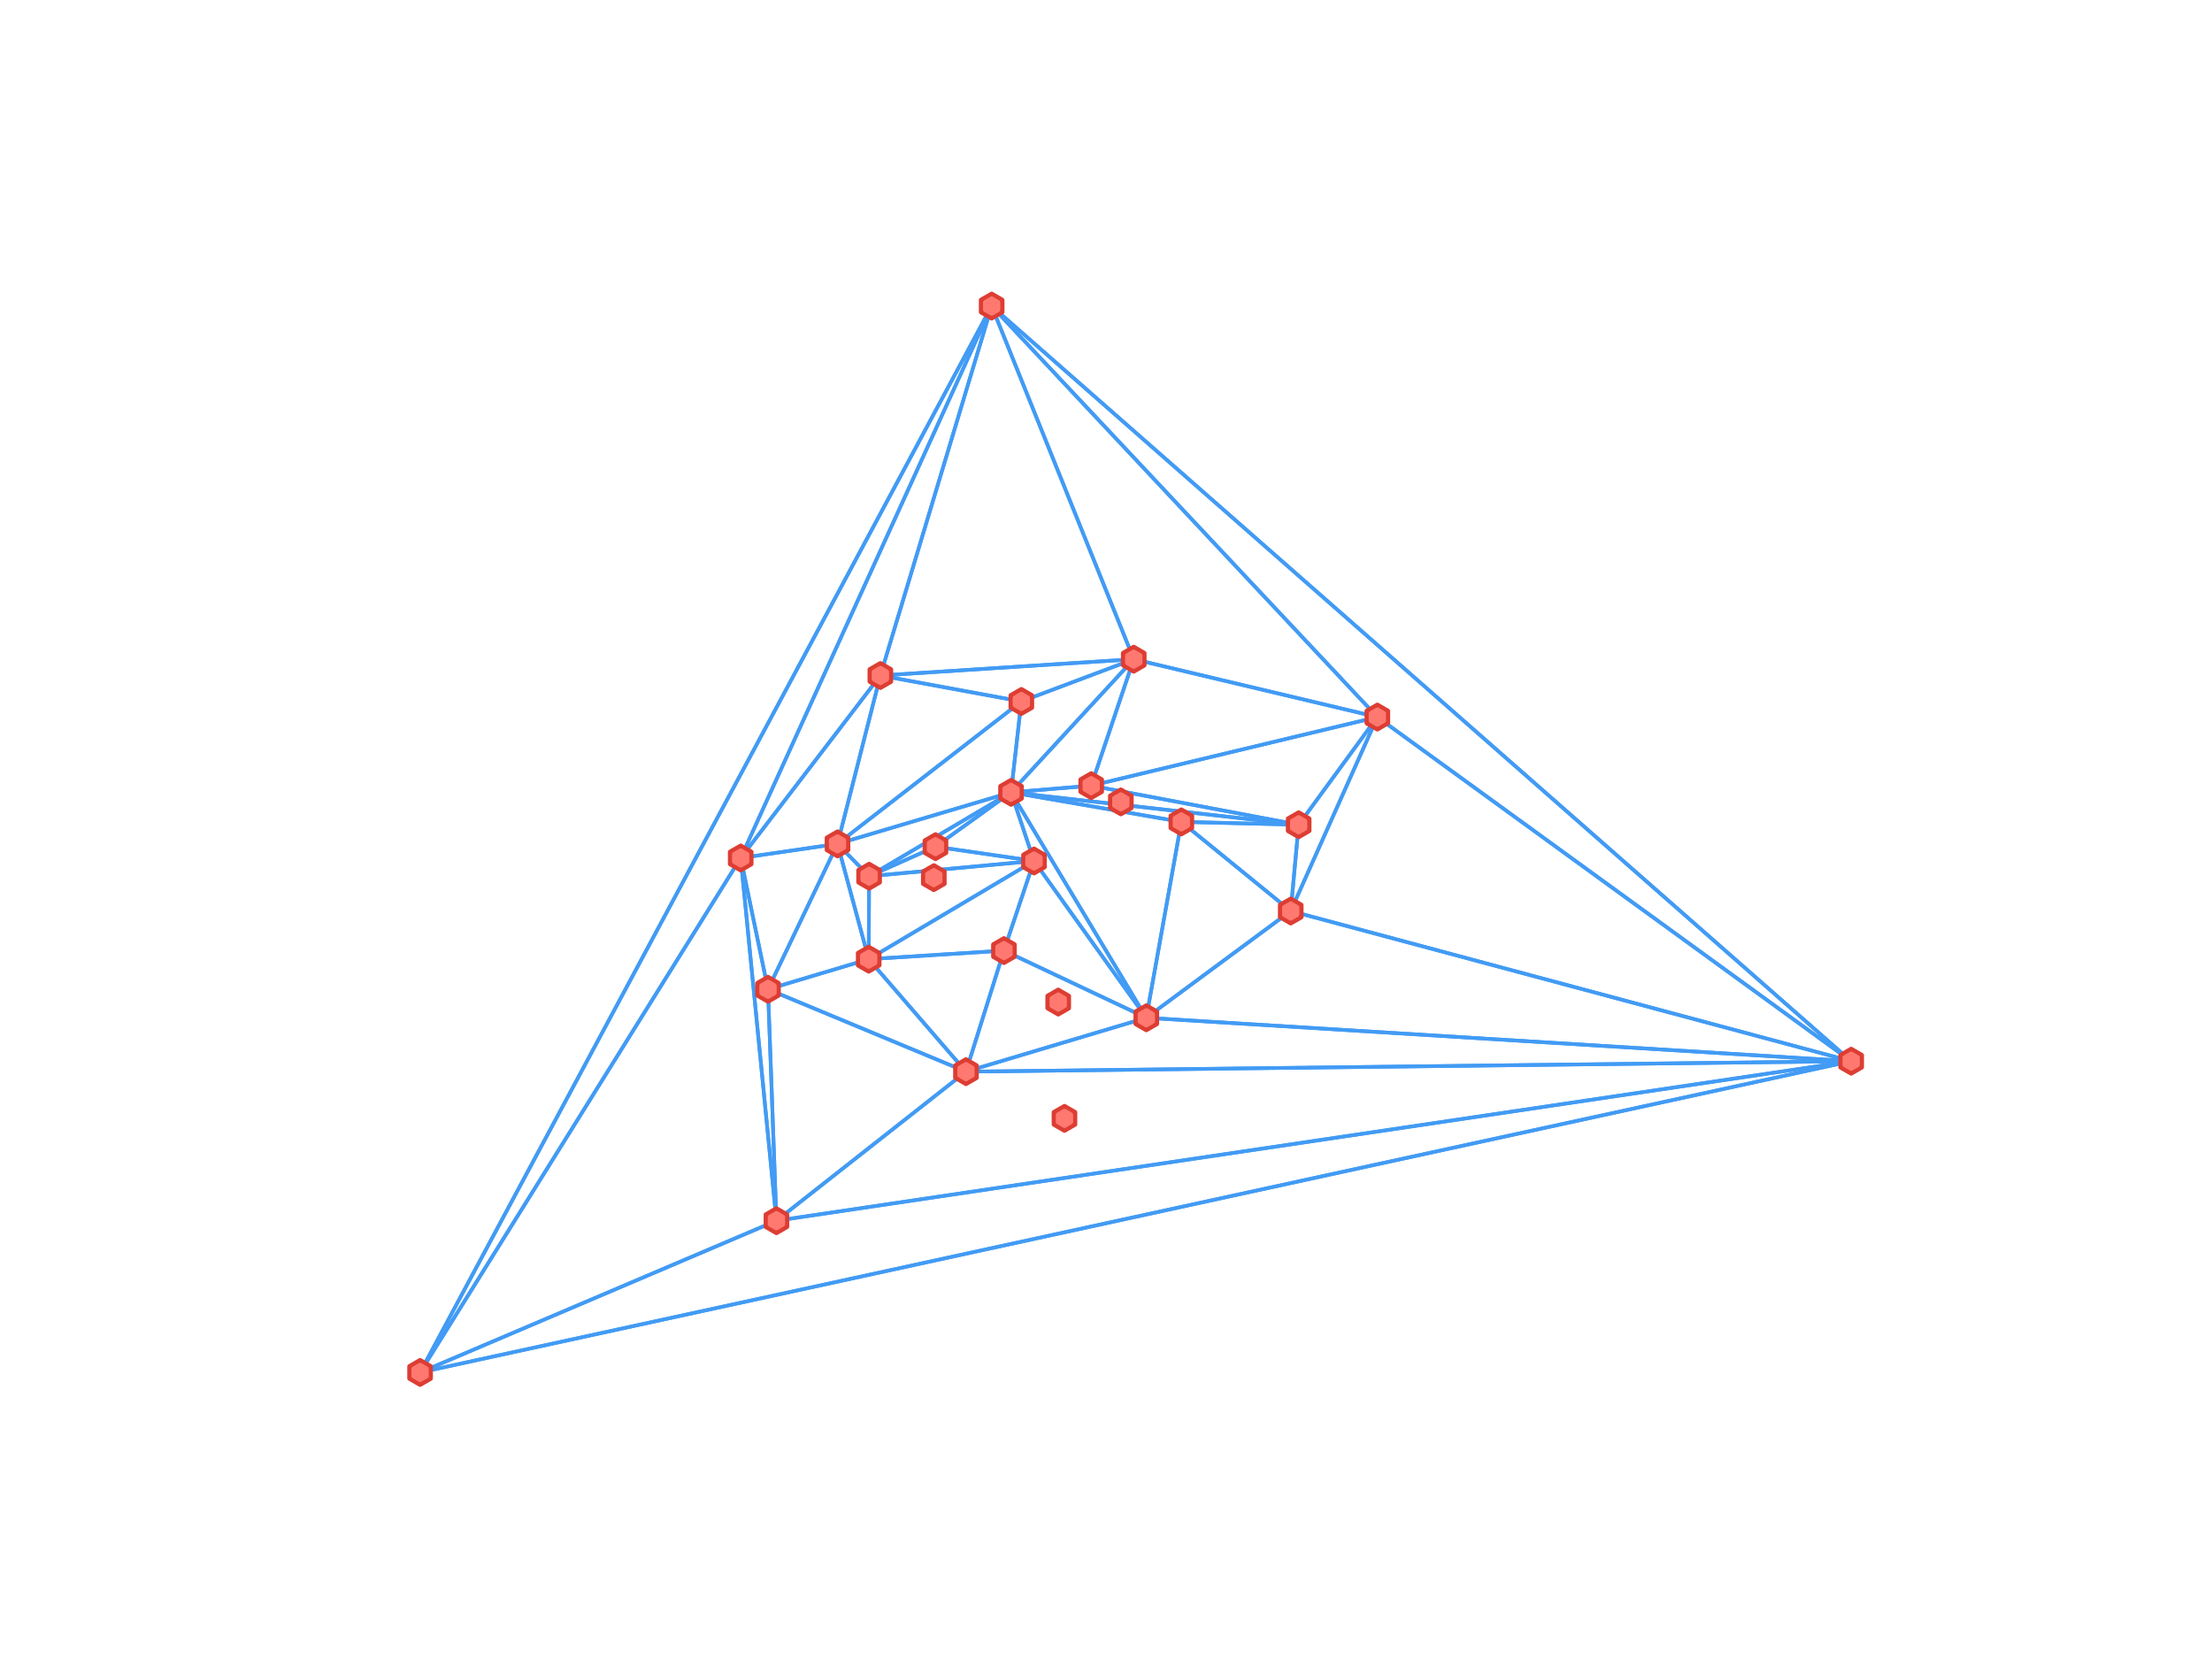 <?xml version="1.0" encoding="utf-8" standalone="no"?>
<!DOCTYPE svg PUBLIC "-//W3C//DTD SVG 1.1//EN"
  "http://www.w3.org/Graphics/SVG/1.1/DTD/svg11.dtd">
<!-- Created with matplotlib (http://matplotlib.org/) -->
<svg height="345pt" version="1.1" viewBox="0 0 460 345" width="460pt" xmlns="http://www.w3.org/2000/svg" xmlns:xlink="http://www.w3.org/1999/xlink">
 <defs>
  <style type="text/css">
*{stroke-linecap:butt;stroke-linejoin:round;}
  </style>
 </defs>
 <g id="figure_1">
  <g id="patch_1">
   <path d="M 0 345.6 
L 460.8 345.6 
L 460.8 0 
L 0 0 
z
" style="fill:#ffffff;"/>
  </g>
  <g id="axes_1">
   <g id="LineCollection_1">
    <path clip-path="url(#pb8507a1f0b)" d="M 238.379 211.655 
L 384.96 220.684 
" style="fill:none;stroke:#429bf4;stroke-width:0.75;"/>
    <path clip-path="url(#pb8507a1f0b)" d="M 238.379 211.655 
L 200.877 222.856 
" style="fill:none;stroke:#429bf4;stroke-width:0.75;"/>
    <path clip-path="url(#pb8507a1f0b)" d="M 238.379 211.655 
L 208.777 197.679 
" style="fill:none;stroke:#429bf4;stroke-width:0.75;"/>
    <path clip-path="url(#pb8507a1f0b)" d="M 238.379 211.655 
L 268.415 189.452 
" style="fill:none;stroke:#429bf4;stroke-width:0.75;"/>
    <path clip-path="url(#pb8507a1f0b)" d="M 238.379 211.655 
L 210.253 164.771 
" style="fill:none;stroke:#429bf4;stroke-width:0.75;"/>
    <path clip-path="url(#pb8507a1f0b)" d="M 238.379 211.655 
L 215.027 179.045 
" style="fill:none;stroke:#429bf4;stroke-width:0.75;"/>
    <path clip-path="url(#pb8507a1f0b)" d="M 238.379 211.655 
L 245.671 170.917 
" style="fill:none;stroke:#429bf4;stroke-width:0.75;"/>
    <path clip-path="url(#pb8507a1f0b)" d="M 245.671 170.917 
L 268.415 189.452 
" style="fill:none;stroke:#429bf4;stroke-width:0.75;"/>
    <path clip-path="url(#pb8507a1f0b)" d="M 245.671 170.917 
L 238.379 211.655 
" style="fill:none;stroke:#429bf4;stroke-width:0.75;"/>
    <path clip-path="url(#pb8507a1f0b)" d="M 245.671 170.917 
L 210.253 164.771 
" style="fill:none;stroke:#429bf4;stroke-width:0.75;"/>
    <path clip-path="url(#pb8507a1f0b)" d="M 245.671 170.917 
L 270.065 171.512 
" style="fill:none;stroke:#429bf4;stroke-width:0.75;"/>
    <path clip-path="url(#pb8507a1f0b)" d="M 270.065 171.512 
L 286.427 149.115 
" style="fill:none;stroke:#429bf4;stroke-width:0.75;"/>
    <path clip-path="url(#pb8507a1f0b)" d="M 270.065 171.512 
L 268.415 189.452 
" style="fill:none;stroke:#429bf4;stroke-width:0.75;"/>
    <path clip-path="url(#pb8507a1f0b)" d="M 270.065 171.512 
L 210.253 164.771 
" style="fill:none;stroke:#429bf4;stroke-width:0.75;"/>
    <path clip-path="url(#pb8507a1f0b)" d="M 270.065 171.512 
L 226.92 163.384 
" style="fill:none;stroke:#429bf4;stroke-width:0.75;"/>
    <path clip-path="url(#pb8507a1f0b)" d="M 270.065 171.512 
L 245.671 170.917 
" style="fill:none;stroke:#429bf4;stroke-width:0.75;"/>
    <path clip-path="url(#pb8507a1f0b)" d="M 226.92 163.384 
L 286.427 149.115 
" style="fill:none;stroke:#429bf4;stroke-width:0.75;"/>
    <path clip-path="url(#pb8507a1f0b)" d="M 226.92 163.384 
L 235.767 137.083 
" style="fill:none;stroke:#429bf4;stroke-width:0.75;"/>
    <path clip-path="url(#pb8507a1f0b)" d="M 226.92 163.384 
L 270.065 171.512 
" style="fill:none;stroke:#429bf4;stroke-width:0.75;"/>
    <path clip-path="url(#pb8507a1f0b)" d="M 226.92 163.384 
L 210.253 164.771 
" style="fill:none;stroke:#429bf4;stroke-width:0.75;"/>
    <path clip-path="url(#pb8507a1f0b)" d="M 215.027 179.045 
L 180.737 182.217 
" style="fill:none;stroke:#429bf4;stroke-width:0.75;"/>
    <path clip-path="url(#pb8507a1f0b)" d="M 215.027 179.045 
L 180.651 199.464 
" style="fill:none;stroke:#429bf4;stroke-width:0.75;"/>
    <path clip-path="url(#pb8507a1f0b)" d="M 215.027 179.045 
L 238.379 211.655 
" style="fill:none;stroke:#429bf4;stroke-width:0.75;"/>
    <path clip-path="url(#pb8507a1f0b)" d="M 215.027 179.045 
L 208.777 197.679 
" style="fill:none;stroke:#429bf4;stroke-width:0.75;"/>
    <path clip-path="url(#pb8507a1f0b)" d="M 215.027 179.045 
L 210.253 164.771 
" style="fill:none;stroke:#429bf4;stroke-width:0.75;"/>
    <path clip-path="url(#pb8507a1f0b)" d="M 215.027 179.045 
L 194.54 176.071 
" style="fill:none;stroke:#429bf4;stroke-width:0.75;"/>
    <path clip-path="url(#pb8507a1f0b)" d="M 208.777 197.679 
L 180.651 199.464 
" style="fill:none;stroke:#429bf4;stroke-width:0.75;"/>
    <path clip-path="url(#pb8507a1f0b)" d="M 208.777 197.679 
L 200.877 222.856 
" style="fill:none;stroke:#429bf4;stroke-width:0.75;"/>
    <path clip-path="url(#pb8507a1f0b)" d="M 208.777 197.679 
L 238.379 211.655 
" style="fill:none;stroke:#429bf4;stroke-width:0.75;"/>
    <path clip-path="url(#pb8507a1f0b)" d="M 208.777 197.679 
L 215.027 179.045 
" style="fill:none;stroke:#429bf4;stroke-width:0.75;"/>
    <path clip-path="url(#pb8507a1f0b)" d="M 200.877 222.856 
L 161.464 253.853 
" style="fill:none;stroke:#429bf4;stroke-width:0.75;"/>
    <path clip-path="url(#pb8507a1f0b)" d="M 200.877 222.856 
L 180.651 199.464 
" style="fill:none;stroke:#429bf4;stroke-width:0.75;"/>
    <path clip-path="url(#pb8507a1f0b)" d="M 200.877 222.856 
L 384.96 220.684 
" style="fill:none;stroke:#429bf4;stroke-width:0.75;"/>
    <path clip-path="url(#pb8507a1f0b)" d="M 200.877 222.856 
L 238.379 211.655 
" style="fill:none;stroke:#429bf4;stroke-width:0.75;"/>
    <path clip-path="url(#pb8507a1f0b)" d="M 200.877 222.856 
L 208.777 197.679 
" style="fill:none;stroke:#429bf4;stroke-width:0.75;"/>
    <path clip-path="url(#pb8507a1f0b)" d="M 200.877 222.856 
L 159.708 205.726 
" style="fill:none;stroke:#429bf4;stroke-width:0.75;"/>
    <path clip-path="url(#pb8507a1f0b)" d="M 180.651 199.464 
L 180.737 182.217 
" style="fill:none;stroke:#429bf4;stroke-width:0.75;"/>
    <path clip-path="url(#pb8507a1f0b)" d="M 180.651 199.464 
L 200.877 222.856 
" style="fill:none;stroke:#429bf4;stroke-width:0.75;"/>
    <path clip-path="url(#pb8507a1f0b)" d="M 180.651 199.464 
L 208.777 197.679 
" style="fill:none;stroke:#429bf4;stroke-width:0.75;"/>
    <path clip-path="url(#pb8507a1f0b)" d="M 180.651 199.464 
L 174.163 175.492 
" style="fill:none;stroke:#429bf4;stroke-width:0.75;"/>
    <path clip-path="url(#pb8507a1f0b)" d="M 180.651 199.464 
L 215.027 179.045 
" style="fill:none;stroke:#429bf4;stroke-width:0.75;"/>
    <path clip-path="url(#pb8507a1f0b)" d="M 180.651 199.464 
L 159.708 205.726 
" style="fill:none;stroke:#429bf4;stroke-width:0.75;"/>
    <path clip-path="url(#pb8507a1f0b)" d="M 210.253 164.771 
L 180.737 182.217 
" style="fill:none;stroke:#429bf4;stroke-width:0.75;"/>
    <path clip-path="url(#pb8507a1f0b)" d="M 210.253 164.771 
L 212.395 145.875 
" style="fill:none;stroke:#429bf4;stroke-width:0.75;"/>
    <path clip-path="url(#pb8507a1f0b)" d="M 210.253 164.771 
L 238.379 211.655 
" style="fill:none;stroke:#429bf4;stroke-width:0.75;"/>
    <path clip-path="url(#pb8507a1f0b)" d="M 210.253 164.771 
L 235.767 137.083 
" style="fill:none;stroke:#429bf4;stroke-width:0.75;"/>
    <path clip-path="url(#pb8507a1f0b)" d="M 210.253 164.771 
L 270.065 171.512 
" style="fill:none;stroke:#429bf4;stroke-width:0.75;"/>
    <path clip-path="url(#pb8507a1f0b)" d="M 210.253 164.771 
L 174.163 175.492 
" style="fill:none;stroke:#429bf4;stroke-width:0.75;"/>
    <path clip-path="url(#pb8507a1f0b)" d="M 210.253 164.771 
L 215.027 179.045 
" style="fill:none;stroke:#429bf4;stroke-width:0.75;"/>
    <path clip-path="url(#pb8507a1f0b)" d="M 210.253 164.771 
L 226.92 163.384 
" style="fill:none;stroke:#429bf4;stroke-width:0.75;"/>
    <path clip-path="url(#pb8507a1f0b)" d="M 210.253 164.771 
L 245.671 170.917 
" style="fill:none;stroke:#429bf4;stroke-width:0.75;"/>
    <path clip-path="url(#pb8507a1f0b)" d="M 210.253 164.771 
L 194.54 176.071 
" style="fill:none;stroke:#429bf4;stroke-width:0.75;"/>
    <path clip-path="url(#pb8507a1f0b)" d="M 235.767 137.083 
L 212.395 145.875 
" style="fill:none;stroke:#429bf4;stroke-width:0.75;"/>
    <path clip-path="url(#pb8507a1f0b)" d="M 235.767 137.083 
L 286.427 149.115 
" style="fill:none;stroke:#429bf4;stroke-width:0.75;"/>
    <path clip-path="url(#pb8507a1f0b)" d="M 235.767 137.083 
L 206.222 63.648 
" style="fill:none;stroke:#429bf4;stroke-width:0.75;"/>
    <path clip-path="url(#pb8507a1f0b)" d="M 235.767 137.083 
L 210.253 164.771 
" style="fill:none;stroke:#429bf4;stroke-width:0.75;"/>
    <path clip-path="url(#pb8507a1f0b)" d="M 235.767 137.083 
L 226.92 163.384 
" style="fill:none;stroke:#429bf4;stroke-width:0.75;"/>
    <path clip-path="url(#pb8507a1f0b)" d="M 235.767 137.083 
L 183.08 140.476 
" style="fill:none;stroke:#429bf4;stroke-width:0.75;"/>
    <path clip-path="url(#pb8507a1f0b)" d="M 183.08 140.476 
L 212.395 145.875 
" style="fill:none;stroke:#429bf4;stroke-width:0.75;"/>
    <path clip-path="url(#pb8507a1f0b)" d="M 183.08 140.476 
L 206.222 63.648 
" style="fill:none;stroke:#429bf4;stroke-width:0.75;"/>
    <path clip-path="url(#pb8507a1f0b)" d="M 183.08 140.476 
L 235.767 137.083 
" style="fill:none;stroke:#429bf4;stroke-width:0.75;"/>
    <path clip-path="url(#pb8507a1f0b)" d="M 183.08 140.476 
L 174.163 175.492 
" style="fill:none;stroke:#429bf4;stroke-width:0.75;"/>
    <path clip-path="url(#pb8507a1f0b)" d="M 183.08 140.476 
L 154.034 178.423 
" style="fill:none;stroke:#429bf4;stroke-width:0.75;"/>
    <path clip-path="url(#pb8507a1f0b)" d="M 174.163 175.492 
L 180.737 182.217 
" style="fill:none;stroke:#429bf4;stroke-width:0.75;"/>
    <path clip-path="url(#pb8507a1f0b)" d="M 174.163 175.492 
L 212.395 145.875 
" style="fill:none;stroke:#429bf4;stroke-width:0.75;"/>
    <path clip-path="url(#pb8507a1f0b)" d="M 174.163 175.492 
L 180.651 199.464 
" style="fill:none;stroke:#429bf4;stroke-width:0.75;"/>
    <path clip-path="url(#pb8507a1f0b)" d="M 174.163 175.492 
L 210.253 164.771 
" style="fill:none;stroke:#429bf4;stroke-width:0.75;"/>
    <path clip-path="url(#pb8507a1f0b)" d="M 174.163 175.492 
L 154.034 178.423 
" style="fill:none;stroke:#429bf4;stroke-width:0.75;"/>
    <path clip-path="url(#pb8507a1f0b)" d="M 174.163 175.492 
L 159.708 205.726 
" style="fill:none;stroke:#429bf4;stroke-width:0.75;"/>
    <path clip-path="url(#pb8507a1f0b)" d="M 174.163 175.492 
L 183.08 140.476 
" style="fill:none;stroke:#429bf4;stroke-width:0.75;"/>
    <path clip-path="url(#pb8507a1f0b)" d="M 212.395 145.875 
L 174.163 175.492 
" style="fill:none;stroke:#429bf4;stroke-width:0.75;"/>
    <path clip-path="url(#pb8507a1f0b)" d="M 212.395 145.875 
L 235.767 137.083 
" style="fill:none;stroke:#429bf4;stroke-width:0.75;"/>
    <path clip-path="url(#pb8507a1f0b)" d="M 212.395 145.875 
L 210.253 164.771 
" style="fill:none;stroke:#429bf4;stroke-width:0.75;"/>
    <path clip-path="url(#pb8507a1f0b)" d="M 212.395 145.875 
L 183.08 140.476 
" style="fill:none;stroke:#429bf4;stroke-width:0.75;"/>
    <path clip-path="url(#pb8507a1f0b)" d="M 161.464 253.853 
L 200.877 222.856 
" style="fill:none;stroke:#429bf4;stroke-width:0.75;"/>
    <path clip-path="url(#pb8507a1f0b)" d="M 161.464 253.853 
L 384.96 220.684 
" style="fill:none;stroke:#429bf4;stroke-width:0.75;"/>
    <path clip-path="url(#pb8507a1f0b)" d="M 161.464 253.853 
L 87.36 285.408 
" style="fill:none;stroke:#429bf4;stroke-width:0.75;"/>
    <path clip-path="url(#pb8507a1f0b)" d="M 161.464 253.853 
L 154.034 178.423 
" style="fill:none;stroke:#429bf4;stroke-width:0.75;"/>
    <path clip-path="url(#pb8507a1f0b)" d="M 161.464 253.853 
L 159.708 205.726 
" style="fill:none;stroke:#429bf4;stroke-width:0.75;"/>
    <path clip-path="url(#pb8507a1f0b)" d="M 159.708 205.726 
L 161.464 253.853 
" style="fill:none;stroke:#429bf4;stroke-width:0.75;"/>
    <path clip-path="url(#pb8507a1f0b)" d="M 159.708 205.726 
L 180.651 199.464 
" style="fill:none;stroke:#429bf4;stroke-width:0.75;"/>
    <path clip-path="url(#pb8507a1f0b)" d="M 159.708 205.726 
L 200.877 222.856 
" style="fill:none;stroke:#429bf4;stroke-width:0.75;"/>
    <path clip-path="url(#pb8507a1f0b)" d="M 159.708 205.726 
L 174.163 175.492 
" style="fill:none;stroke:#429bf4;stroke-width:0.75;"/>
    <path clip-path="url(#pb8507a1f0b)" d="M 159.708 205.726 
L 154.034 178.423 
" style="fill:none;stroke:#429bf4;stroke-width:0.75;"/>
    <path clip-path="url(#pb8507a1f0b)" d="M 286.427 149.115 
L 206.222 63.648 
" style="fill:none;stroke:#429bf4;stroke-width:0.75;"/>
    <path clip-path="url(#pb8507a1f0b)" d="M 286.427 149.115 
L 384.96 220.684 
" style="fill:none;stroke:#429bf4;stroke-width:0.75;"/>
    <path clip-path="url(#pb8507a1f0b)" d="M 286.427 149.115 
L 235.767 137.083 
" style="fill:none;stroke:#429bf4;stroke-width:0.75;"/>
    <path clip-path="url(#pb8507a1f0b)" d="M 286.427 149.115 
L 270.065 171.512 
" style="fill:none;stroke:#429bf4;stroke-width:0.75;"/>
    <path clip-path="url(#pb8507a1f0b)" d="M 286.427 149.115 
L 268.415 189.452 
" style="fill:none;stroke:#429bf4;stroke-width:0.75;"/>
    <path clip-path="url(#pb8507a1f0b)" d="M 286.427 149.115 
L 226.92 163.384 
" style="fill:none;stroke:#429bf4;stroke-width:0.75;"/>
    <path clip-path="url(#pb8507a1f0b)" d="M 268.415 189.452 
L 286.427 149.115 
" style="fill:none;stroke:#429bf4;stroke-width:0.75;"/>
    <path clip-path="url(#pb8507a1f0b)" d="M 268.415 189.452 
L 384.96 220.684 
" style="fill:none;stroke:#429bf4;stroke-width:0.75;"/>
    <path clip-path="url(#pb8507a1f0b)" d="M 268.415 189.452 
L 238.379 211.655 
" style="fill:none;stroke:#429bf4;stroke-width:0.75;"/>
    <path clip-path="url(#pb8507a1f0b)" d="M 268.415 189.452 
L 270.065 171.512 
" style="fill:none;stroke:#429bf4;stroke-width:0.75;"/>
    <path clip-path="url(#pb8507a1f0b)" d="M 268.415 189.452 
L 245.671 170.917 
" style="fill:none;stroke:#429bf4;stroke-width:0.75;"/>
    <path clip-path="url(#pb8507a1f0b)" d="M 194.54 176.071 
L 180.737 182.217 
" style="fill:none;stroke:#429bf4;stroke-width:0.75;"/>
    <path clip-path="url(#pb8507a1f0b)" d="M 194.54 176.071 
L 215.027 179.045 
" style="fill:none;stroke:#429bf4;stroke-width:0.75;"/>
    <path clip-path="url(#pb8507a1f0b)" d="M 194.54 176.071 
L 210.253 164.771 
" style="fill:none;stroke:#429bf4;stroke-width:0.75;"/>
    <path clip-path="url(#pb8507a1f0b)" d="M 180.737 182.217 
L 180.651 199.464 
" style="fill:none;stroke:#429bf4;stroke-width:0.75;"/>
    <path clip-path="url(#pb8507a1f0b)" d="M 180.737 182.217 
L 174.163 175.492 
" style="fill:none;stroke:#429bf4;stroke-width:0.75;"/>
    <path clip-path="url(#pb8507a1f0b)" d="M 180.737 182.217 
L 210.253 164.771 
" style="fill:none;stroke:#429bf4;stroke-width:0.75;"/>
    <path clip-path="url(#pb8507a1f0b)" d="M 180.737 182.217 
L 215.027 179.045 
" style="fill:none;stroke:#429bf4;stroke-width:0.75;"/>
    <path clip-path="url(#pb8507a1f0b)" d="M 180.737 182.217 
L 194.54 176.071 
" style="fill:none;stroke:#429bf4;stroke-width:0.75;"/>
    <path clip-path="url(#pb8507a1f0b)" d="M 154.034 178.423 
L 161.464 253.853 
" style="fill:none;stroke:#429bf4;stroke-width:0.75;"/>
    <path clip-path="url(#pb8507a1f0b)" d="M 154.034 178.423 
L 206.222 63.648 
" style="fill:none;stroke:#429bf4;stroke-width:0.75;"/>
    <path clip-path="url(#pb8507a1f0b)" d="M 154.034 178.423 
L 87.36 285.408 
" style="fill:none;stroke:#429bf4;stroke-width:0.75;"/>
    <path clip-path="url(#pb8507a1f0b)" d="M 154.034 178.423 
L 174.163 175.492 
" style="fill:none;stroke:#429bf4;stroke-width:0.75;"/>
    <path clip-path="url(#pb8507a1f0b)" d="M 154.034 178.423 
L 159.708 205.726 
" style="fill:none;stroke:#429bf4;stroke-width:0.75;"/>
    <path clip-path="url(#pb8507a1f0b)" d="M 154.034 178.423 
L 183.08 140.476 
" style="fill:none;stroke:#429bf4;stroke-width:0.75;"/>
    <path clip-path="url(#pb8507a1f0b)" d="M 206.222 63.648 
L 286.427 149.115 
" style="fill:none;stroke:#429bf4;stroke-width:0.75;"/>
    <path clip-path="url(#pb8507a1f0b)" d="M 206.222 63.648 
L 384.96 220.684 
" style="fill:none;stroke:#429bf4;stroke-width:0.75;"/>
    <path clip-path="url(#pb8507a1f0b)" d="M 206.222 63.648 
L 235.767 137.083 
" style="fill:none;stroke:#429bf4;stroke-width:0.75;"/>
    <path clip-path="url(#pb8507a1f0b)" d="M 206.222 63.648 
L 87.36 285.408 
" style="fill:none;stroke:#429bf4;stroke-width:0.75;"/>
    <path clip-path="url(#pb8507a1f0b)" d="M 206.222 63.648 
L 154.034 178.423 
" style="fill:none;stroke:#429bf4;stroke-width:0.75;"/>
    <path clip-path="url(#pb8507a1f0b)" d="M 206.222 63.648 
L 183.08 140.476 
" style="fill:none;stroke:#429bf4;stroke-width:0.75;"/>
    <path clip-path="url(#pb8507a1f0b)" d="M 87.36 285.408 
L 161.464 253.853 
" style="fill:none;stroke:#429bf4;stroke-width:0.75;"/>
    <path clip-path="url(#pb8507a1f0b)" d="M 87.36 285.408 
L 206.222 63.648 
" style="fill:none;stroke:#429bf4;stroke-width:0.75;"/>
    <path clip-path="url(#pb8507a1f0b)" d="M 87.36 285.408 
L 384.96 220.684 
" style="fill:none;stroke:#429bf4;stroke-width:0.75;"/>
    <path clip-path="url(#pb8507a1f0b)" d="M 87.36 285.408 
L 154.034 178.423 
" style="fill:none;stroke:#429bf4;stroke-width:0.75;"/>
    <path clip-path="url(#pb8507a1f0b)" d="M 384.96 220.684 
L 286.427 149.115 
" style="fill:none;stroke:#429bf4;stroke-width:0.75;"/>
    <path clip-path="url(#pb8507a1f0b)" d="M 384.96 220.684 
L 161.464 253.853 
" style="fill:none;stroke:#429bf4;stroke-width:0.75;"/>
    <path clip-path="url(#pb8507a1f0b)" d="M 384.96 220.684 
L 206.222 63.648 
" style="fill:none;stroke:#429bf4;stroke-width:0.75;"/>
    <path clip-path="url(#pb8507a1f0b)" d="M 384.96 220.684 
L 200.877 222.856 
" style="fill:none;stroke:#429bf4;stroke-width:0.75;"/>
    <path clip-path="url(#pb8507a1f0b)" d="M 384.96 220.684 
L 238.379 211.655 
" style="fill:none;stroke:#429bf4;stroke-width:0.75;"/>
    <path clip-path="url(#pb8507a1f0b)" d="M 384.96 220.684 
L 87.36 285.408 
" style="fill:none;stroke:#429bf4;stroke-width:0.75;"/>
    <path clip-path="url(#pb8507a1f0b)" d="M 384.96 220.684 
L 268.415 189.452 
" style="fill:none;stroke:#429bf4;stroke-width:0.75;"/>
   </g>
   <g id="line2d_1">
    <defs>
     <path d="M 0 -2.5 
L -2.165 -1.25 
L -2.165 1.25 
L -0 2.5 
L 2.165 1.25 
L 2.165 -1.25 
z
" id="mb82588d7c0" style="stroke:#dd3d33;stroke-linejoin:miter;"/>
    </defs>
    <g clip-path="url(#pb8507a1f0b)">
     <use style="fill:#dd3d33;stroke:#dd3d33;stroke-linejoin:miter;" x="233.084" xlink:href="#mb82588d7c0" y="166.754"/>
     <use style="fill:#dd3d33;stroke:#dd3d33;stroke-linejoin:miter;" x="220.062" xlink:href="#mb82588d7c0" y="208.384"/>
     <use style="fill:#dd3d33;stroke:#dd3d33;stroke-linejoin:miter;" x="238.379" xlink:href="#mb82588d7c0" y="211.655"/>
     <use style="fill:#dd3d33;stroke:#dd3d33;stroke-linejoin:miter;" x="245.671" xlink:href="#mb82588d7c0" y="170.917"/>
     <use style="fill:#dd3d33;stroke:#dd3d33;stroke-linejoin:miter;" x="270.065" xlink:href="#mb82588d7c0" y="171.512"/>
     <use style="fill:#dd3d33;stroke:#dd3d33;stroke-linejoin:miter;" x="226.92" xlink:href="#mb82588d7c0" y="163.384"/>
     <use style="fill:#dd3d33;stroke:#dd3d33;stroke-linejoin:miter;" x="194.193" xlink:href="#mb82588d7c0" y="182.514"/>
     <use style="fill:#dd3d33;stroke:#dd3d33;stroke-linejoin:miter;" x="215.027" xlink:href="#mb82588d7c0" y="179.045"/>
     <use style="fill:#dd3d33;stroke:#dd3d33;stroke-linejoin:miter;" x="208.777" xlink:href="#mb82588d7c0" y="197.679"/>
     <use style="fill:#dd3d33;stroke:#dd3d33;stroke-linejoin:miter;" x="200.877" xlink:href="#mb82588d7c0" y="222.856"/>
     <use style="fill:#dd3d33;stroke:#dd3d33;stroke-linejoin:miter;" x="180.651" xlink:href="#mb82588d7c0" y="199.464"/>
     <use style="fill:#dd3d33;stroke:#dd3d33;stroke-linejoin:miter;" x="210.253" xlink:href="#mb82588d7c0" y="164.771"/>
     <use style="fill:#dd3d33;stroke:#dd3d33;stroke-linejoin:miter;" x="235.767" xlink:href="#mb82588d7c0" y="137.083"/>
     <use style="fill:#dd3d33;stroke:#dd3d33;stroke-linejoin:miter;" x="183.08" xlink:href="#mb82588d7c0" y="140.476"/>
     <use style="fill:#dd3d33;stroke:#dd3d33;stroke-linejoin:miter;" x="174.163" xlink:href="#mb82588d7c0" y="175.492"/>
     <use style="fill:#dd3d33;stroke:#dd3d33;stroke-linejoin:miter;" x="212.395" xlink:href="#mb82588d7c0" y="145.875"/>
     <use style="fill:#dd3d33;stroke:#dd3d33;stroke-linejoin:miter;" x="221.364" xlink:href="#mb82588d7c0" y="232.57"/>
     <use style="fill:#dd3d33;stroke:#dd3d33;stroke-linejoin:miter;" x="161.464" xlink:href="#mb82588d7c0" y="253.853"/>
     <use style="fill:#dd3d33;stroke:#dd3d33;stroke-linejoin:miter;" x="159.708" xlink:href="#mb82588d7c0" y="205.726"/>
     <use style="fill:#dd3d33;stroke:#dd3d33;stroke-linejoin:miter;" x="286.427" xlink:href="#mb82588d7c0" y="149.115"/>
     <use style="fill:#dd3d33;stroke:#dd3d33;stroke-linejoin:miter;" x="268.415" xlink:href="#mb82588d7c0" y="189.452"/>
     <use style="fill:#dd3d33;stroke:#dd3d33;stroke-linejoin:miter;" x="194.54" xlink:href="#mb82588d7c0" y="176.071"/>
     <use style="fill:#dd3d33;stroke:#dd3d33;stroke-linejoin:miter;" x="180.737" xlink:href="#mb82588d7c0" y="182.217"/>
     <use style="fill:#dd3d33;stroke:#dd3d33;stroke-linejoin:miter;" x="154.034" xlink:href="#mb82588d7c0" y="178.423"/>
     <use style="fill:#dd3d33;stroke:#dd3d33;stroke-linejoin:miter;" x="206.222" xlink:href="#mb82588d7c0" y="63.648"/>
     <use style="fill:#dd3d33;stroke:#dd3d33;stroke-linejoin:miter;" x="87.36" xlink:href="#mb82588d7c0" y="285.408"/>
     <use style="fill:#dd3d33;stroke:#dd3d33;stroke-linejoin:miter;" x="384.96" xlink:href="#mb82588d7c0" y="220.684"/>
    </g>
   </g>
   <g id="line2d_2">
    <defs>
     <path d="M 0 -1.5 
L -1.299 -0.75 
L -1.299 0.75 
L -0 1.5 
L 1.299 0.75 
L 1.299 -0.75 
z
" id="m599e975429" style="stroke:#ff7970;stroke-linejoin:miter;"/>
    </defs>
    <g clip-path="url(#pb8507a1f0b)">
     <use style="fill:#ff7970;stroke:#ff7970;stroke-linejoin:miter;" x="233.084" xlink:href="#m599e975429" y="166.754"/>
     <use style="fill:#ff7970;stroke:#ff7970;stroke-linejoin:miter;" x="220.062" xlink:href="#m599e975429" y="208.384"/>
     <use style="fill:#ff7970;stroke:#ff7970;stroke-linejoin:miter;" x="238.379" xlink:href="#m599e975429" y="211.655"/>
     <use style="fill:#ff7970;stroke:#ff7970;stroke-linejoin:miter;" x="245.671" xlink:href="#m599e975429" y="170.917"/>
     <use style="fill:#ff7970;stroke:#ff7970;stroke-linejoin:miter;" x="270.065" xlink:href="#m599e975429" y="171.512"/>
     <use style="fill:#ff7970;stroke:#ff7970;stroke-linejoin:miter;" x="226.92" xlink:href="#m599e975429" y="163.384"/>
     <use style="fill:#ff7970;stroke:#ff7970;stroke-linejoin:miter;" x="194.193" xlink:href="#m599e975429" y="182.514"/>
     <use style="fill:#ff7970;stroke:#ff7970;stroke-linejoin:miter;" x="215.027" xlink:href="#m599e975429" y="179.045"/>
     <use style="fill:#ff7970;stroke:#ff7970;stroke-linejoin:miter;" x="208.777" xlink:href="#m599e975429" y="197.679"/>
     <use style="fill:#ff7970;stroke:#ff7970;stroke-linejoin:miter;" x="200.877" xlink:href="#m599e975429" y="222.856"/>
     <use style="fill:#ff7970;stroke:#ff7970;stroke-linejoin:miter;" x="180.651" xlink:href="#m599e975429" y="199.464"/>
     <use style="fill:#ff7970;stroke:#ff7970;stroke-linejoin:miter;" x="210.253" xlink:href="#m599e975429" y="164.771"/>
     <use style="fill:#ff7970;stroke:#ff7970;stroke-linejoin:miter;" x="235.767" xlink:href="#m599e975429" y="137.083"/>
     <use style="fill:#ff7970;stroke:#ff7970;stroke-linejoin:miter;" x="183.08" xlink:href="#m599e975429" y="140.476"/>
     <use style="fill:#ff7970;stroke:#ff7970;stroke-linejoin:miter;" x="174.163" xlink:href="#m599e975429" y="175.492"/>
     <use style="fill:#ff7970;stroke:#ff7970;stroke-linejoin:miter;" x="212.395" xlink:href="#m599e975429" y="145.875"/>
     <use style="fill:#ff7970;stroke:#ff7970;stroke-linejoin:miter;" x="221.364" xlink:href="#m599e975429" y="232.57"/>
     <use style="fill:#ff7970;stroke:#ff7970;stroke-linejoin:miter;" x="161.464" xlink:href="#m599e975429" y="253.853"/>
     <use style="fill:#ff7970;stroke:#ff7970;stroke-linejoin:miter;" x="159.708" xlink:href="#m599e975429" y="205.726"/>
     <use style="fill:#ff7970;stroke:#ff7970;stroke-linejoin:miter;" x="286.427" xlink:href="#m599e975429" y="149.115"/>
     <use style="fill:#ff7970;stroke:#ff7970;stroke-linejoin:miter;" x="268.415" xlink:href="#m599e975429" y="189.452"/>
     <use style="fill:#ff7970;stroke:#ff7970;stroke-linejoin:miter;" x="194.54" xlink:href="#m599e975429" y="176.071"/>
     <use style="fill:#ff7970;stroke:#ff7970;stroke-linejoin:miter;" x="180.737" xlink:href="#m599e975429" y="182.217"/>
     <use style="fill:#ff7970;stroke:#ff7970;stroke-linejoin:miter;" x="154.034" xlink:href="#m599e975429" y="178.423"/>
     <use style="fill:#ff7970;stroke:#ff7970;stroke-linejoin:miter;" x="206.222" xlink:href="#m599e975429" y="63.648"/>
     <use style="fill:#ff7970;stroke:#ff7970;stroke-linejoin:miter;" x="87.36" xlink:href="#m599e975429" y="285.408"/>
     <use style="fill:#ff7970;stroke:#ff7970;stroke-linejoin:miter;" x="384.96" xlink:href="#m599e975429" y="220.684"/>
    </g>
   </g>
  </g>
 </g>
 <defs>
  <clipPath id="pb8507a1f0b">
   <rect height="266.112" width="357.12" x="57.6" y="41.472"/>
  </clipPath>
 </defs>
</svg>
